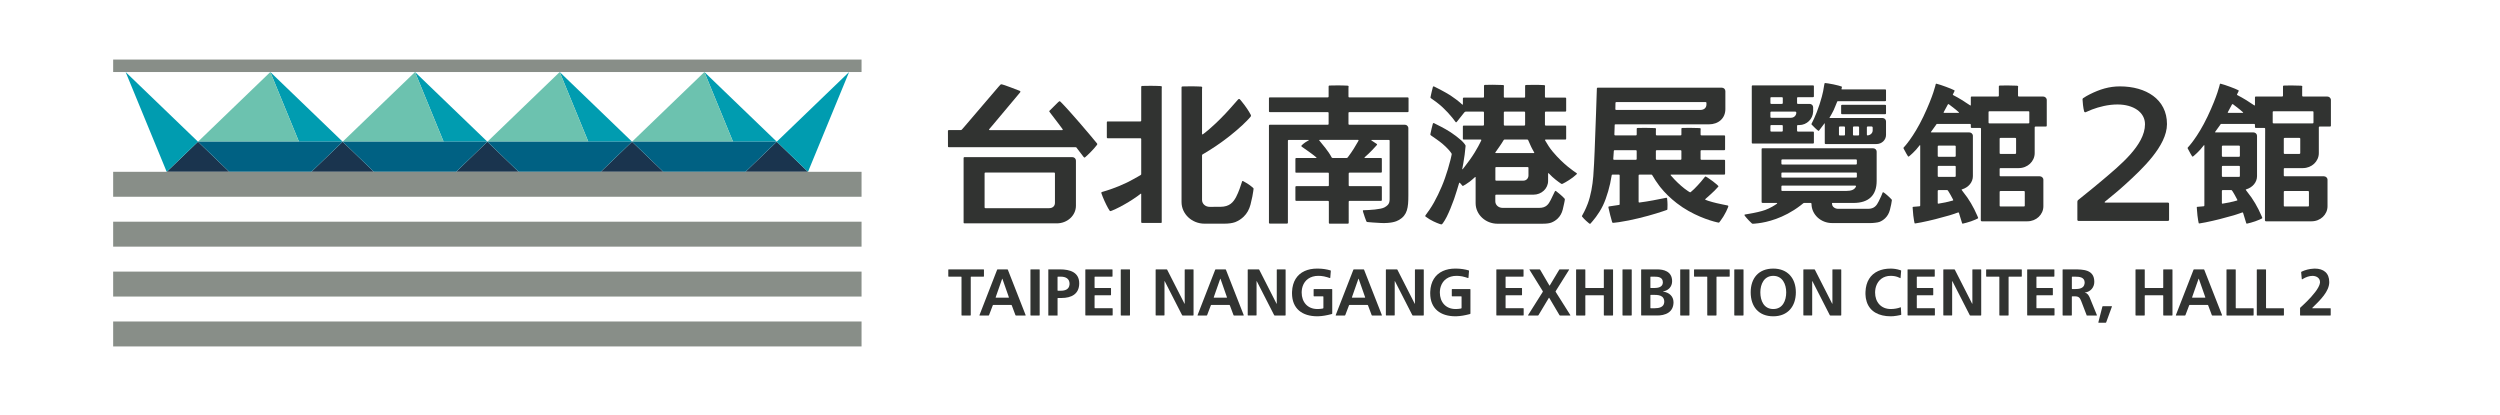 <?xml version="1.0" encoding="utf-8"?>
<!-- Generator: Adobe Illustrator 16.0.3, SVG Export Plug-In . SVG Version: 6.00 Build 0)  -->
<!DOCTYPE svg PUBLIC "-//W3C//DTD SVG 1.1//EN" "http://www.w3.org/Graphics/SVG/1.1/DTD/svg11.dtd">
<svg version="1.1" id="分離模式" xmlns="http://www.w3.org/2000/svg" xmlns:xlink="http://www.w3.org/1999/xlink" x="0px"
	 y="0px" width="250px" height="41.5px" viewBox="0 0 250 41.5" enable-background="new 0 0 250 41.5" xml:space="preserve">
<g>
	<g>
		<g>
			<g>
				<path fill="#313331" d="M134.934,11.211h5.834c0.06,0,0.087-0.024,0.087-0.082V9.822c0-0.058-0.027-0.082-0.087-0.082h-5.834
					c-0.061,0-0.087-0.025-0.087-0.082c0,0,0-0.464,0-0.701c0-0.077,0-0.132,0-0.143c0-0.047,0.006-0.084,0.01-0.118
					c0.009-0.081,0.006-0.124-0.132-0.132c-0.599-0.034-1.451-0.024-1.711-0.012c-0.019,0-0.055,0.002-0.076,0.004
					c-0.003,0-0.007,0-0.009,0c-0.047,0.005-0.067,0.043-0.067,0.082v0.163l0,0v0.857c0,0.057-0.027,0.082-0.087,0.082h-5.793
					c-0.06,0-0.087,0.024-0.087,0.082v1.307c0,0.058,0.027,0.082,0.087,0.082h5.793c0.06,0,0.087,0.025,0.087,0.082v1.101
					c0,0.057-0.027,0.082-0.087,0.082h-5.8c-0.057,0-0.08,0.028-0.08,0.087v1.324c0,0.029,0,0.067,0,0.104s0,0.076,0,0.104v8.182
					c0,0.057,0.027,0.081,0.087,0.081h1.721c0.06,0,0.087-0.024,0.087-0.081v-8.203c0-0.057,0.027-0.082,0.087-0.082l1.964,0
					c0.047,0,0.061,0.015,0.037,0.037c-0.207,0.104-0.446,0.259-0.672,0.467c-0.075,0.069-0.072,0.087-0.073,0.105
					c-0.001,0.017,0.007,0.043,0.071,0.088c0.361,0.254,0.941,0.642,1.415,1.038c0.053,0.043,0.052,0.073-0.008,0.073h-1.984
					c-0.061,0-0.087,0.027-0.087,0.087v1.295c0,0.058,0.004,0.082,0.065,0.082h3.193c0.06,0,0.087,0.024,0.087,0.082v1.188
					c0,0.057-0.027,0.082-0.087,0.082h-3.171c-0.061,0-0.087,0.025-0.087,0.083v1.308c0,0.057,0.026,0.082,0.087,0.082h3.171
					c0.06,0,0.087,0.024,0.087,0.083v2.115c0,0.058,0.027,0.082,0.087,0.082h1.81c0.06,0,0.088-0.024,0.088-0.082V20.17
					c0-0.059,0.026-0.083,0.087-0.083h3.142c0.06,0,0.086-0.024,0.086-0.082v-1.308c0-0.058-0.026-0.083-0.086-0.083h-3.142
					c-0.061,0-0.087-0.024-0.087-0.082v-1.188c0-0.058,0.026-0.082,0.087-0.082h3.142c0.06,0,0.086-0.024,0.086-0.082v-1.295
					c0-0.06-0.026-0.087-0.086-0.087h-1.607c-0.044,0-0.062-0.036-0.036-0.06c0.016-0.015,0.02-0.02,0.035-0.034
					c0.542-0.469,0.99-0.972,1.16-1.162c0,0,0.029-0.034,0.04-0.048c0.033-0.045,0.025-0.074-0.021-0.104
					c-0.02-0.014-0.077-0.049-0.077-0.049l-0.437-0.29c-0.007-0.004-0.012-0.008-0.017-0.014c-0.031-0.026-0.017-0.047,0.035-0.047
					l1.702,0c0.061,0,0.087,0.025,0.087,0.082c0,0,0,4.935,0,5.459c0,0.625,0.058,0.893-0.524,1.211
					c-0.375,0.206-1.509,0.26-1.905,0.273c-0.086,0.003-0.158,0.005-0.191,0.005c-0.04,0-0.066,0.033-0.057,0.073
					c0.007,0.031,0.017,0.07,0.025,0.105c0.012,0.045,0.081,0.266,0.163,0.502c0.067,0.192,0.084,0.24,0.139,0.376
					c0.021,0.053,0.039,0.091,0.058,0.106c0.016,0.013,0.031,0.019,0.1,0.024h0c0,0,0.834,0.079,1.376,0.096
					c0.935,0.028,1.453-0.128,1.762-0.312c0.829-0.491,0.926-1.219,0.926-2.432c0-0.477,0-2.715,0-4.507
					c0-0.615-0.001-2.073-0.001-2.236c0-0.006-0.001-0.012-0.001-0.018c-0.005-0.098-0.053-0.184-0.126-0.244
					c-0.063-0.052-0.13-0.082-0.252-0.082c-0.075,0-2.494,0.003-2.494,0.003c-0.03,0-0.07,0-0.109,0s-0.08,0-0.109,0h-2.808
					c-0.061,0-0.087-0.024-0.087-0.082v-1.101C134.846,11.237,134.873,11.211,134.934,11.211z M135.808,13.991
					c0.049,0,0.062,0.035,0.044,0.071c-0.014,0.033-0.029,0.057-0.033,0.064c-0.246,0.439-0.594,1.02-0.973,1.515
					c-0.007,0.009-0.015,0.019-0.021,0.028c-0.034,0.045-0.057,0.072-0.068,0.085c-0.033,0.041-0.049,0.043-0.098,0.043h-1.38
					c-0.061,0-0.089-0.019-0.104-0.043c0,0-0.001,0.002-0.014-0.022c-0.171-0.322-0.384-0.629-0.619-0.929
					c-0.321-0.411-0.603-0.744-0.603-0.744c-0.009-0.01-0.016-0.018-0.02-0.026c-0.012-0.026,0.008-0.044,0.054-0.044H135.808z"/>
			</g>
			<g>
				<path fill="#313331" d="M157.626,17.29c-0.2-0.134-1.281-0.835-2.366-2.14c-0.297-0.357-0.51-0.7-0.742-1.099
					c-0.009-0.014-0.02-0.041-0.012-0.06c0.011-0.026,0.031-0.036,0.066-0.036h1.958c0.061,0,0.087-0.024,0.087-0.081V12.64
					c0-0.058-0.026-0.082-0.087-0.082h-1.949c-0.06,0-0.087-0.025-0.087-0.082v-1.234c0-0.058,0.027-0.083,0.087-0.083h1.949
					c0.061,0,0.087-0.024,0.087-0.082V9.843c0-0.057-0.026-0.082-0.087-0.082h-1.949c-0.06,0-0.087-0.025-0.087-0.082
					c0,0,0-0.912,0-0.922c0-0.08,0.019-0.14,0.011-0.181c-0.006-0.04-0.038-0.063-0.134-0.068c-0.597-0.034-1.449-0.024-1.708-0.012
					c-0.021,0.001-0.065,0.003-0.083,0.005c0,0-0.002,0-0.002,0c-0.047,0.005-0.066,0.043-0.066,0.082v0.021
					c0,0.001-0.001,0.001-0.001,0.002V9.68c0,0.057-0.026,0.082-0.087,0.082h-1.954c-0.06,0-0.087-0.025-0.087-0.082
					c0,0,0.002-0.922,0.002-0.931c0-0.158,0.072-0.238-0.123-0.249c-0.598-0.034-1.449-0.025-1.708-0.013
					c-0.015,0.001-0.04,0.002-0.061,0.003c-0.01,0.001-0.019,0.001-0.025,0.001c-0.047,0.005-0.067,0.043-0.067,0.082v0.02
					c0,0.004-0.001,0.007-0.001,0.011V9.68c0,0.057-0.027,0.082-0.087,0.082h-1.936c-0.061,0-0.088,0.024-0.088,0.082v0.568
					c0,0.057-0.035,0.071-0.076,0.032c-0.001-0.001-0.002-0.001-0.002-0.001s-0.006-0.006-0.018-0.016
					c-0.015-0.014-0.041-0.038-0.08-0.072c-0.322-0.29-0.679-0.551-1.042-0.794c-0.027-0.018-0.054-0.035-0.082-0.052
					c-0.495-0.316-1.315-0.729-1.52-0.83c-0.031-0.015-0.054-0.023-0.07-0.032c-0.048-0.024-0.087-0.011-0.101,0.027
					c-0.008,0.023-0.013,0.04-0.016,0.05c-0.057,0.192-0.172,0.712-0.21,0.89c-0.009,0.038-0.017,0.071-0.022,0.109
					c-0.007,0.057,0.006,0.071,0.043,0.099c0.023,0.017,0.045,0.035,0.081,0.058c0.158,0.104,0.635,0.433,1.088,0.853
					c0.316,0.292,0.714,0.716,0.98,1.051c0.096,0.122,0.32,0.421,0.32,0.421c0.036,0.045,0.076,0.031,0.107-0.006l0.756-0.948
					c0.006-0.009,0.013-0.017,0.022-0.025c0.035-0.038,0.092-0.066,0.142-0.066h1.722c0.06,0,0.087,0.025,0.087,0.083v1.234
					c0,0.057-0.027,0.082-0.087,0.082h-1.936c-0.061,0-0.088,0.024-0.088,0.082v1.234c0,0.057,0.027,0.081,0.088,0.081h1.69
					c0.06,0,0.086,0.042,0.058,0.093c0,0-0.425,0.944-1.14,1.933c-0.388,0.538-0.707,0.931-0.707,0.931
					c-0.039,0.043-0.061,0.034-0.05-0.023c0,0,0.074-0.373,0.104-0.545c0.1-0.569,0.183-1.148,0.228-1.727
					c0.002-0.034,0.002-0.053-0.003-0.07c-0.005-0.019-0.025-0.046-0.055-0.095c0,0-0.124-0.191-0.389-0.43
					c-0.322-0.289-0.679-0.55-1.042-0.793c-0.027-0.018-0.054-0.035-0.082-0.052c-0.567-0.363-1.184-0.66-1.586-0.863
					c-0.048-0.024-0.075-0.016-0.101,0.028c-0.007,0.02-0.017,0.041-0.02,0.052c-0.062,0.197-0.173,0.703-0.216,0.901
					c-0.011,0.049-0.02,0.097-0.023,0.117c-0.007,0.057-0.008,0.074,0.033,0.107c0.02,0.016,0.048,0.038,0.077,0.058
					c0.172,0.117,0.802,0.549,1.092,0.797c0.468,0.399,0.756,0.738,0.883,0.927c0.052,0.078,0.053,0.086,0.042,0.154
					c-0.008,0.045-0.051,0.234-0.068,0.31c-0.02,0.083-0.041,0.17-0.058,0.244c-0.153,0.612-0.336,1.209-0.542,1.798
					c-0.2,0.575-0.439,1.129-0.699,1.666c-0.251,0.521-0.532,1.035-0.848,1.495c-0.099,0.145-0.287,0.385-0.403,0.563
					c-0.018,0.029-0.027,0.052-0.024,0.072c0.002,0.027,0.022,0.047,0.047,0.066c0.512,0.386,1.078,0.616,1.38,0.721
					c0.017,0.005,0.087,0.028,0.147,0.044c0.068,0.018,0.091,0.003,0.131-0.045c0.025-0.028,0.041-0.048,0.091-0.119
					c0.081-0.114,0.214-0.317,0.35-0.589c0.266-0.536,0.496-1.109,0.704-1.687c0.022-0.06,0.045-0.124,0.068-0.193
					c0.186-0.549,0.338-1.055,0.445-1.42c0.005-0.02,0.014-0.045,0.027-0.078c0.02-0.049,0.051-0.05,0.084-0.011
					c0.052,0.063,0.178,0.206,0.229,0.266c0.047,0.054,0.071,0.035,0.129,0.005c0.089-0.046,0.45-0.272,0.62-0.404
					c0.203-0.158,0.436-0.367,0.51-0.438c0.042-0.041,0.076-0.028,0.076,0.03v2.462v0.104c0,1.133,0.983,2.055,2.193,2.055h0.108
					h4.339c0.496,0,0.753-0.044,0.954-0.124c0.227-0.09,0.436-0.225,0.612-0.394c0.25-0.241,0.413-0.54,0.503-0.887
					c0.047-0.183,0.092-0.385,0.137-0.6c0.048-0.228,0.068-0.318,0.075-0.413c0.003-0.047,0.002-0.061-0.035-0.104
					c-0.201-0.237-0.757-0.683-0.851-0.749c-0.039-0.027-0.07-0.027-0.102,0.026c-0.005,0.009-0.024,0.042-0.028,0.051
					c-0.106,0.201-0.162,0.353-0.399,0.822c-0.211,0.419-0.455,0.785-1.137,0.785h-0.461h-3.105h-0.109
					c-0.407,0-0.725-0.289-0.725-0.656v-0.104v-0.478c0-0.057,0.026-0.082,0.086-0.082h3.625h0.109c0.805,0,1.459-0.617,1.459-1.374
					v-0.104v-0.639c0-0.03,0.034-0.049,0.053-0.032c0.011,0.01,0.015,0.015,0.027,0.028c0.437,0.478,0.965,0.849,1.184,0.998
					c0.006,0.004,0.028,0.02,0.056,0.036c0.045,0.027,0.074,0.019,0.118,0c0.02-0.008,0.038-0.015,0.044-0.019
					c0.261-0.125,0.938-0.521,1.346-0.914c0.043-0.041,0.055-0.061,0.052-0.087C157.696,17.329,157.668,17.318,157.626,17.29z
					 M150.47,11.159h1.954c0.061,0,0.087,0.025,0.087,0.083v1.234c0,0.057-0.026,0.082-0.087,0.082h-1.954
					c-0.06,0-0.087-0.025-0.087-0.082v-1.234C150.383,11.184,150.41,11.159,150.47,11.159z M152.847,17.544
					c0,0.278-0.2,0.523-0.533,0.523h-2.691c-0.06,0-0.086-0.024-0.086-0.082v-1.198c0-0.058,0.026-0.082,0.086-0.082h3.138
					c0.06,0,0.086,0.024,0.086,0.082V17.544z M153.395,15.306h-3.813c-0.048,0-0.071-0.028-0.039-0.076
					c0.096-0.144,0.319-0.452,0.406-0.576c0.147-0.21,0.327-0.485,0.413-0.639c0.028-0.05,0.061-0.06,0.105-0.06h2.243
					c0.057,0,0.09,0.016,0.113,0.068c0.078,0.172,0.16,0.372,0.241,0.543c0.017,0.036,0.034,0.073,0.05,0.106
					c0.013,0.027,0.025,0.053,0.037,0.078c0.031,0.062,0.069,0.134,0.107,0.203c0.045,0.085,0.09,0.163,0.117,0.212
					c0.017,0.031,0.043,0.08,0.043,0.08C153.441,15.282,153.434,15.306,153.395,15.306z"/>
			</g>
			<g>
				<path fill="#313331" d="M116.046,8.605c-0.618-0.035-1.499-0.025-1.767-0.013c-0.022,0.002-0.072,0.003-0.088,0.004
					c-0.048,0.006-0.069,0.046-0.069,0.085v0.167v3.213c0,0.057-0.027,0.082-0.087,0.082h-3.265c-0.06,0-0.087,0.024-0.087,0.082
					v1.517c0,0.058,0.027,0.082,0.087,0.082h3.265c0.061,0,0.087,0.025,0.087,0.082v3.478c0,0.058,0.002,0.085-0.056,0.119
					c-0.071,0.043-0.147,0.087-0.32,0.186c-0.244,0.138-0.607,0.341-0.945,0.511c-0.039,0.02-0.08,0.04-0.118,0.059
					c-0.265,0.129-0.533,0.247-0.789,0.352c-0.915,0.375-1.682,0.583-1.682,0.583c-0.007,0.003-0.03,0.013-0.037,0.016
					c-0.03,0.015-0.058,0.049-0.042,0.095c0.02,0.059,0.097,0.271,0.144,0.389c0.218,0.544,0.527,1.144,0.658,1.327
					c0.012,0.017,0.023,0.036,0.044,0.061c0.026,0.03,0.057,0.038,0.111,0.019c0.04-0.014,0.118-0.046,0.173-0.068
					c0.169-0.068,0.412-0.181,0.667-0.313c0.666-0.346,1.236-0.693,1.78-1.079c0.055-0.04,0.116-0.084,0.169-0.125
					c0.041-0.031,0.077-0.058,0.104-0.078c0.03-0.023,0.077-0.059,0.077-0.059c0.049-0.038,0.061-0.025,0.061,0.028v2.804
					c0,0.057,0.027,0.082,0.087,0.082h1.902c0.034,0,0.062-0.027,0.062-0.059c0,0,0-11.754,0-13.223c0-0.088,0-0.139,0-0.148
					C116.173,8.699,116.247,8.616,116.046,8.605z"/>
				<path fill="#313331" d="M125.311,18.789c-0.031-0.027-0.078-0.07-0.107-0.094c-0.388-0.313-0.643-0.452-0.866-0.57
					c0,0-0.019-0.01-0.04-0.02c-0.048-0.022-0.076-0.004-0.09,0.04c-0.009,0.031-0.018,0.059-0.039,0.125
					c-0.08,0.259-0.302,0.943-0.56,1.429c-0.278,0.522-0.65,0.982-1.575,0.982l-1.067,0.004c-0.428,0-0.763-0.303-0.763-0.689
					v-0.104v-4.341c0-0.053,0.004-0.079,0.051-0.109c0.055-0.036,0.146-0.086,0.206-0.122c0.689-0.408,1.55-0.967,2.464-1.687
					c0.035-0.027,0.07-0.055,0.106-0.083c1.018-0.81,1.618-1.423,1.879-1.709c0.107-0.116,0.138-0.158,0.163-0.19
					c0.033-0.041,0.034-0.105,0.014-0.151c-0.005-0.009-0.227-0.448-0.628-0.983c-0.213-0.286-0.441-0.554-0.461-0.575
					c-0.026-0.026-0.041-0.037-0.071-0.041c-0.029-0.004-0.074-0.003-0.111,0.039c-0.092,0.101-0.126,0.138-0.332,0.375
					c-0.274,0.314-0.657,0.748-0.95,1.058c-1.419,1.494-2.244,2.053-2.244,2.053c-0.047,0.035-0.086,0.017-0.086-0.041
					c0,0,0-3.548,0-4.324c0-0.094,0-0.148,0-0.148c0-0.01,0-0.02,0.001-0.029c0.002-0.048,0.01-0.088,0.012-0.12
					c0.005-0.065-0.013-0.101-0.139-0.108l0,0h0c-0.619-0.035-1.499-0.025-1.767-0.013c-0.012,0-0.031,0-0.05,0.002
					c-0.014,0.001-0.028,0.002-0.036,0.002c-0.001,0-0.002,0-0.002,0c-0.049,0.005-0.069,0.045-0.069,0.084v0.335l0,0v4.365
					c0,0.029,0,0.067,0,0.104c0,0.038,0,0.076,0,0.104v6.462v0.104c0,1.189,1.033,2.162,2.302,2.162h0.963h0.973
					c0.466,0,0.836-0.05,1.106-0.148c0.014-0.005,0.027-0.009,0.039-0.014c0.308-0.123,0.592-0.307,0.83-0.537
					c0.338-0.325,0.558-0.731,0.682-1.202c0.065-0.248,0.126-0.522,0.187-0.813c0.033-0.156,0.065-0.365,0.09-0.534
					c0.01-0.072,0.024-0.163,0.029-0.216C125.36,18.846,125.36,18.832,125.311,18.789z"/>
			</g>
			<g>
				<path fill="#313331" d="M172.778,20.552c-0.033-0.007-0.078-0.018-0.103-0.023c-0.206-0.044-0.574-0.11-1.019-0.216
					c-0.231-0.056-0.572-0.142-0.829-0.229c-0.114-0.038-0.202-0.069-0.271-0.1c-0.042-0.019-0.053-0.037-0.03-0.066
					c0.016-0.021,0.035-0.038,0.056-0.055c0.301-0.261,0.634-0.564,0.879-0.803c0.146-0.143,0.35-0.368,0.363-0.387
					c0.027-0.038,0.037-0.049-0.01-0.096c-0.053-0.053-0.275-0.261-0.524-0.443c-0.242-0.177-0.579-0.416-0.69-0.468
					c-0.051-0.024-0.069-0.026-0.104,0.015c-0.143,0.193-0.58,0.727-1.085,1.226c-0.139,0.137-0.257,0.235-0.334,0.298
					c-0.044,0.039-0.077,0.034-0.126,0c-0.033-0.022-0.089-0.055-0.146-0.091c-0.48-0.316-0.938-0.733-1.349-1.159
					c-0.021-0.021-0.281-0.31-0.375-0.413c-0.046-0.052-0.02-0.081,0.04-0.081h4.149h1.153c0.06,0,0.086-0.025,0.086-0.082v-1.318
					c0-0.057-0.026-0.082-0.086-0.082h-1.153h-1.126c-0.06,0-0.086-0.025-0.086-0.082v-0.795c0-0.057,0.027-0.082,0.086-0.082h1.126
					h1.153c0.06,0,0.086-0.025,0.086-0.083V13.62c0-0.057-0.026-0.082-0.086-0.082h-1.153h-1.126c-0.06,0-0.086-0.025-0.086-0.081
					c0,0,0-0.396,0-0.409c0-0.068,0.013-0.122,0.012-0.16c-0.001-0.048-0.026-0.075-0.13-0.081
					c-0.579-0.032-1.401-0.023-1.651-0.012c-0.021,0.001-0.067,0.003-0.083,0.003c-0.012,0.002-0.021,0.006-0.029,0.01
					c-0.024,0.014-0.036,0.042-0.036,0.069v0.015c0,0,0,0.002,0,0.003c0,0.079,0,0.562,0,0.562c0,0.056-0.026,0.081-0.087,0.081
					h-2.379c-0.061,0-0.087-0.025-0.087-0.081c0,0,0-0.396,0-0.409c0-0.068,0.014-0.122,0.013-0.16
					c-0.001-0.049-0.026-0.075-0.131-0.081c-0.578-0.032-1.401-0.023-1.651-0.012c-0.021,0.001-0.068,0.003-0.082,0.003
					c-0.016,0.002-0.028,0.009-0.038,0.017c-0.018,0.015-0.027,0.039-0.027,0.062v0.157l0,0c0,0.167,0,0.423,0,0.423
					c0,0.056-0.027,0.081-0.087,0.081h-2.062c-0.061,0-0.086-0.024-0.084-0.081l0,0c0,0,0-0.032,0-0.05
					c0.002-0.086,0.024-0.698,0.027-0.809c0.001-0.028,0.001-0.046,0.002-0.087c0.004-0.077,0.035-0.077,0.096-0.077h9.209h0.109
					c0.971,0,1.655-0.613,1.655-1.522v-0.104V9.215V9.111c0-0.189-0.161-0.344-0.359-0.344h-0.109c0,0-11.993,0-12.023,0h-0.27
					c-0.06,0-0.088,0.025-0.09,0.083c0,0-0.145,4.493-0.223,6.27c-0.037,0.843-0.068,1.653-0.136,2.512
					c-0.074,0.924-0.25,1.93-0.554,2.739c-0.225,0.6-0.472,1.032-0.565,1.199c-0.027,0.047-0.018,0.069,0.01,0.102
					c0.027,0.032,0.238,0.301,0.655,0.638c0.056,0.045,0.067,0.051,0.079,0.057c0.028,0.016,0.062,0.031,0.104-0.017
					c0.233-0.268,0.792-0.882,1.238-1.801c0.383-0.792,0.723-2.01,0.857-2.925c0.009-0.055,0.011-0.073,0.016-0.093
					c0.013-0.052,0.034-0.071,0.094-0.071h0.618c0.061,0,0.087,0.024,0.087,0.082v2.871c0,0.058-0.011,0.073-0.071,0.082
					c-0.226,0.034-0.899,0.135-0.987,0.148c-0.077,0.012-0.073,0.063-0.066,0.11c0.044,0.271,0.325,1.326,0.369,1.454
					c0.025,0.071,0.047,0.085,0.129,0.077c0.179-0.017,0.4-0.045,0.558-0.068c0.665-0.098,1.268-0.227,1.928-0.384
					c1.376-0.325,2.541-0.723,2.827-0.827c0.012-0.005,0.046-0.018,0.055-0.023c0.027-0.016,0.03-0.036,0.033-0.075
					c0.014-0.167,0.026-0.591-0.031-1.073c-0.005-0.04-0.034-0.068-0.097-0.055c-0.063,0.013-0.119,0.024-0.189,0.039
					c-0.52,0.107-1.644,0.332-2.42,0.426c-0.013,0.002-0.037,0.005-0.071,0.009c-0.041,0.003-0.073-0.018-0.073-0.07
					c0-0.055,0-0.204,0-0.21c0.003-0.666,0-2.43,0-2.43c0-0.058,0.027-0.082,0.088-0.082h1.18c0.057,0,0.066,0.013,0.098,0.059
					c0.203,0.351,0.439,0.712,0.682,1.032c0.04,0.056,0.08,0.107,0.116,0.154c0.482,0.605,1.026,1.123,1.651,1.61
					c1.543,1.2,3.33,1.755,3.998,1.908c0.055,0.013,0.144,0.031,0.17,0.035c0.038,0.006,0.063,0.002,0.08-0.017
					c0.034-0.04,0.269-0.35,0.424-0.603c0.186-0.303,0.361-0.654,0.445-0.884c0.008-0.023,0.027-0.074,0.038-0.108
					C172.844,20.6,172.824,20.563,172.778,20.552z M161.541,10.642l0.006-0.353c0.002-0.057,0.029-0.082,0.089-0.082h8.921
					c0.061,0,0.088,0.025,0.088,0.082c0,0,0,0.1,0,0.155c0,0.361-0.266,0.549-0.604,0.549c-0.096,0-8.422,0-8.422,0
					c-0.061,0-0.084-0.024-0.084-0.081C161.538,10.816,161.538,10.739,161.541,10.642z M163.67,15.896
					c0,0.057-0.027,0.082-0.087,0.082h-2.177c-0.06,0-0.083-0.024-0.08-0.08c0.017-0.225,0.029-0.389,0.043-0.614
					c0.003-0.05,0.006-0.097,0.009-0.14c0.002-0.042,0.002-0.042,0.002-0.042c0.002-0.046,0.031-0.083,0.091-0.083h2.111
					c0.06,0,0.087,0.025,0.087,0.082V15.896z M165.674,15.979c-0.061,0-0.087-0.025-0.087-0.082v-0.795
					c0-0.057,0.026-0.082,0.087-0.082h2.379c0.061,0,0.087,0.025,0.087,0.082v0.795c0,0.057-0.026,0.082-0.087,0.082H165.674z"/>
			</g>
			<g>
				<g>
					<path fill="#313331" d="M188.515,10.483h-4.314c-0.06,0-0.087,0.024-0.087,0.082v0.773c0,0.057,0.028,0.082,0.087,0.082h4.314
						c0.061,0,0.087-0.025,0.087-0.082v-0.773C188.602,10.507,188.576,10.483,188.515,10.483z"/>
					<path fill="#313331" d="M183.713,10.176c0.026-0.055,0.043-0.059,0.102-0.059h4.7c0.061,0,0.087-0.025,0.087-0.082V9.021
						c0-0.058-0.026-0.082-0.087-0.082h-4.326c-0.035,0-0.05-0.009-0.037-0.062c0.013-0.053,0.038-0.148,0.038-0.148
						c0.008-0.044,0.007-0.064-0.047-0.083c-0.184-0.06-0.385-0.122-0.803-0.209s-0.711-0.122-0.818-0.133
						c-0.036-0.003-0.064,0.008-0.072,0.055c-0.009,0.046-0.017,0.084-0.037,0.186c-0.044,0.232-0.069,0.692-0.456,1.889
						c-0.387,1.197-0.789,1.906-0.802,1.938c-0.013,0.031-0.021,0.052,0.01,0.085c0.085,0.093,0.195,0.21,0.342,0.345
						c0.097,0.088,0.189,0.178,0.295,0.256c0.023,0.017,0.042,0.027,0.065,0.023c0.017-0.002,0.025-0.008,0.063-0.057
						c0.032-0.039,0.32-0.419,0.521-0.692c0.009-0.012,0.026-0.004,0.026,0.019c0,0.023,0,1.971,0,1.971
						c0,0.057,0.026,0.082,0.086,0.082h2.498l2.585,0c0.527,0,0.956-0.406,0.956-0.905v-0.104v-1.156v-0.104
						c0-0.185-0.158-0.335-0.352-0.335h-0.11c0,0-5.147,0-5.164,0c-0.015,0-0.042-0.007-0.018-0.046
						c0.141-0.234,0.296-0.492,0.412-0.749C183.59,10.517,183.636,10.344,183.713,10.176z M186.687,12.732
						c0-0.058,0.027-0.083,0.087-0.083h0.385c0.061,0,0.109,0.047,0.109,0.104v0.293c0,0.27-0.251,0.491-0.533,0.494
						c0.01,0.004,0.023,0.005,0.039,0.005l-0.046-0.004c0.002,0,0.004-0.001,0.007-0.001c-0.033-0.009-0.048-0.034-0.048-0.077
						V12.732z M185.297,12.732c0-0.058,0.027-0.083,0.088-0.083h0.438c0.06,0,0.087,0.024,0.087,0.083v0.733
						c0,0.058-0.027,0.082-0.087,0.082h-0.438c-0.061,0-0.088-0.024-0.088-0.082V12.732z M183.896,12.732
						c0-0.058,0.026-0.083,0.086-0.083h0.43c0.061,0,0.087,0.024,0.087,0.083v0.733c0,0.058-0.026,0.082-0.087,0.082h-0.43
						c-0.06,0-0.086-0.024-0.086-0.082V12.732z"/>
					<path fill="#313331" d="M181.302,13.157h-1.508c-0.061,0-0.088-0.024-0.088-0.082v-0.487c0-0.057,0.027-0.082,0.088-0.082
						c0,0,0.141,0,0.146,0c0.743-0.01,1.343-0.601,1.374-1.339c0.001-0.021,0.004-0.041,0.004-0.061c0-0.03-0.001-0.058-0.004-0.085
						c0-0.13,0-0.296,0-0.296c0-0.185-0.157-0.334-0.35-0.334h-0.109h-1.061c-0.061,0-0.088-0.024-0.088-0.082v-0.51
						c0-0.057,0.027-0.081,0.088-0.081h1.508c0.061,0,0.088-0.024,0.088-0.083V8.62c0-0.057-0.027-0.082-0.088-0.082h-4.217
						c-0.03,0-0.07,0-0.11,0c-0.039,0-0.079,0-0.109,0h-1.601c-0.061,0-0.087,0.025-0.087,0.082v0.992c0,0.029,0,0.066,0,0.104
						c0,0.038,0,0.076,0,0.104v3.252c0,0.029,0,0.067,0,0.104c0,0.038,0,0.076,0,0.104v0.992c0,0.057,0.026,0.082,0.087,0.082h1.601
						c0.03,0,0.071,0,0.109,0c0.04,0,0.08,0,0.11,0h4.217c0.061,0,0.088-0.025,0.088-0.082v-1.035
						C181.39,13.182,181.363,13.157,181.302,13.157z M177.041,9.798c0-0.057,0.028-0.081,0.087-0.081h1.041
						c0.061,0,0.11,0.024,0.11,0.081v0.51c0,0.058-0.049,0.082-0.11,0.082h-1.041c-0.06,0-0.087-0.024-0.087-0.082V9.798z
						 M178.279,13.075c0,0.058-0.027,0.082-0.087,0.082h-1.064c-0.06,0-0.087-0.024-0.087-0.082v-0.487
						c0-0.057,0.028-0.082,0.087-0.082h1.064c0.06,0,0.087,0.024,0.087,0.082V13.075z M179.104,11.777h-1.976
						c-0.06,0-0.087-0.025-0.087-0.083v-0.451c0-0.057,0.028-0.082,0.087-0.082h2.394c0.061,0,0.109,0.046,0.109,0.104v0.006
						C179.631,11.55,179.395,11.777,179.104,11.777z"/>
				</g>
				<path fill="#313331" d="M189.185,20.037c0.003-0.045,0.001-0.06-0.034-0.101c-0.2-0.226-0.69-0.648-0.794-0.699
					c-0.042-0.021-0.076-0.022-0.096,0.028c-0.088,0.226-0.164,0.422-0.396,0.881c-0.198,0.394-0.427,0.737-1.066,0.737h-0.103
					h-2.647h-0.23c-0.208,0-0.386-0.082-0.503-0.211c-0.084-0.093-0.111-0.212-0.116-0.303c-0.003-0.042-0.007-0.075,0.052-0.075
					c0.048,0,0.228,0,0.252,0c0.005,0,0.006,0,0.005,0c0.091,0,1.732,0,1.732,0h0.11c1.537,0,2.315-0.781,2.315-2.2v-0.104v-2.732
					v-0.105c0-0.179-0.161-0.326-0.358-0.326H187.2h-10.952c-0.061,0-0.087,0.025-0.087,0.082v5.298
					c0,0.057,0.026,0.082,0.087,0.083l0.007,0l0.008,0.002c0.029,0,0.065,0,0.103,0c0.003,0.001,0.006,0.001,0.006,0.001h0.132
					h1.099c0,0,0.063,0,0.073,0c0.026,0,0.044,0.013,0.042,0.037c-0.004,0.031-0.049,0.06-0.059,0.066
					c-0.164,0.116-0.626,0.414-1.133,0.599c-0.402,0.147-1.023,0.286-1.686,0.397c-0.088,0.016-0.22,0.037-0.315,0.053
					c-0.047,0.008-0.084,0.02-0.078,0.065c0.004,0.03,0.039,0.076,0.054,0.096c0.028,0.039,0.136,0.167,0.158,0.192
					c0.143,0.167,0.343,0.377,0.516,0.532c0.046,0.04,0.07,0.045,0.102,0.045c0.055,0,0.225-0.008,0.556-0.05
					c0.824-0.103,2.502-0.468,4.197-1.762c0.095-0.072,0.189-0.147,0.284-0.225c0.019-0.015,0.047-0.032,0.058-0.036
					c0.01-0.005,0.034-0.009,0.055-0.009c0.16,0,0.479,0,0.636,0c0.002,0,0.007,0,0.008,0c0.051,0.001,0.074,0.036,0.08,0.082
					c0,0.009,0,0.024,0,0.034c0.017,1.048,0.932,1.897,2.055,1.897h0.102h3.744c0.057,0,0.149-0.002,0.205-0.006
					c0,0,0.502-0.035,0.69-0.109c0.212-0.083,0.409-0.211,0.573-0.37c0.233-0.225,0.386-0.505,0.471-0.831
					c0.045-0.171,0.088-0.36,0.13-0.562C189.165,20.215,189.18,20.097,189.185,20.037z M178.14,16.024
					c0-0.057,0.027-0.082,0.087-0.082h7.372c0.06,0,0.087,0.024,0.087,0.082v0.345c0,0.057-0.027,0.082-0.087,0.082h-7.372
					c-0.06,0-0.087-0.025-0.087-0.082V16.024z M178.14,17.332c0-0.057,0.027-0.082,0.087-0.082h7.372
					c0.06,0,0.087,0.024,0.087,0.082v0.346c0,0.058-0.027,0.082-0.087,0.082h-7.372c-0.06,0-0.087-0.024-0.087-0.082V17.332z
					 M178.227,19.096c-0.06,0-0.087-0.025-0.087-0.082v-0.373c0-0.057,0.027-0.082,0.087-0.082h7.294c0.051,0,0.083,0.03,0.08,0.066
					c-0.001,0.017-0.005,0.03-0.013,0.048c-0.137,0.286-0.437,0.423-1.001,0.423h-0.109H178.227z"/>
			</g>
			<g>
				<path fill="#313331" d="M204.308,9.652h-0.109h-2.31c-0.061,0-0.087-0.025-0.087-0.082c0,0,0-0.402,0-0.623
					c0-0.082,0-0.13,0-0.138c0-0.068,0.013-0.121,0.012-0.16c-0.002-0.048-0.027-0.075-0.131-0.081
					c-0.578-0.033-1.4-0.024-1.651-0.013c-0.02,0.001-0.067,0.003-0.082,0.005c-0.012,0.001-0.021,0.004-0.029,0.009
					c-0.026,0.014-0.036,0.042-0.036,0.07v0.017v0.139c0,0.258,0,0.774,0,0.774c0,0.058-0.027,0.082-0.088,0.082h-2.628
					c-0.061,0-0.087,0.025-0.087,0.082v0.231c0,0.029,0,0.353,0,0.391s0,0.076,0,0.104v0.019c0,0.05-0.01,0.104-0.074,0.055
					c-0.542-0.368-1.093-0.719-1.686-1.021c-0.042-0.03-0.049-0.035-0.029-0.082c0.067-0.143,0.109-0.212,0.144-0.288
					c0.034-0.075,0.038-0.089-0.025-0.123c-0.271-0.149-1.318-0.539-1.749-0.644c-0.059-0.014-0.08-0.01-0.092,0.046
					c0,0-0.221,1.108-1.228,3.226c-1,2.102-1.97,3.097-1.97,3.097c-0.036,0.042-0.04,0.06-0.012,0.111c0,0,0.189,0.369,0.277,0.51
					c0.028,0.046,0.104,0.173,0.15,0.249c0.038,0.064,0.081,0.055,0.129,0.012c0.05-0.042,0.598-0.482,1.044-1.089
					c0.027-0.038,0.061-0.029,0.061,0.023v5.982c0,0.058-0.017,0.081-0.077,0.087c-0.001,0-0.002,0-0.002,0l-0.623,0.054l0,0
					c-0.06,0.005-0.058,0.026-0.056,0.089c0.002,0.07,0.023,0.387,0.065,0.776c0.042,0.375,0.107,0.682,0.12,0.737
					c0.012,0.056,0.025,0.067,0.085,0.057c0,0,0.369-0.06,0.594-0.105c0.944-0.189,1.872-0.428,2.795-0.696
					c0.046-0.014,0.095-0.028,0.146-0.045c0.064-0.02,0.134-0.042,0.203-0.065c0.189-0.062,0.35-0.116,0.537-0.186
					c0.055-0.017,0.069-0.003,0.086,0.049l0.312,1.021c0,0.002,0.002,0.005,0.003,0.008c0.02,0.049,0.031,0.043,0.091,0.036
					c0.094-0.012,0.613-0.159,0.803-0.228c0.399-0.143,0.522-0.21,0.669-0.283c0.053-0.026,0.046-0.063,0.03-0.099
					c-0.017-0.037-0.039-0.092-0.076-0.178c-0.363-0.849-0.84-1.676-1.41-2.373c-0.045-0.055-0.099-0.134-0.141-0.191
					c-0.028-0.039-0.023-0.052,0.011-0.067c0.012-0.005,0.034-0.01,0.055-0.018c0.608-0.19,1.046-0.704,1.046-1.307v-0.104v-3.822
					v-0.104c0-0.191-0.164-0.346-0.364-0.346h-0.109h-3.682c-0.037,0-0.062-0.009-0.034-0.053c0.127-0.174,0.325-0.435,0.467-0.646
					c0.026-0.039,0.049-0.076,0.077-0.114c0.029-0.043,0.072-0.035,0.132-0.035h3.219c0.06,0,0.087,0.025,0.087,0.082v0.237
					c0,0.057,0.026,0.082,0.087,0.082h0.845c0.06,0,0.087,0.024,0.087,0.082l-0.022,9.153c0,0.057,0.05,0.104,0.109,0.104h1.657
					h0.109l0,0c0-0.001,0.049-0.001,0.109-0.001h2.574h0.109c0.877,0,1.591-0.673,1.591-1.5v-0.104v-2.445v-0.104
					c0-0.193-0.165-0.35-0.368-0.35h-0.109h-3.809c-0.06,0-0.087-0.024-0.087-0.082v-0.653c0-0.057,0.027-0.082,0.087-0.082h1.717
					h0.11c0.876,0,1.59-0.672,1.59-1.499v-0.104v-2.471c0-0.057,0.027-0.082,0.087-0.082h1.033c0.061,0,0.088-0.025,0.088-0.082
					v-1.004v-1.464l0,0v-0.104C204.676,9.809,204.511,9.652,204.308,9.652z M193.773,14.645c0-0.058,0.027-0.082,0.087-0.082h1.627
					c0.059,0,0.086,0.024,0.086,0.082v0.95c0,0.058-0.027,0.082-0.086,0.082h-1.627c-0.06,0-0.087-0.024-0.087-0.082V14.645z
					 M193.773,16.668c0-0.057,0.027-0.082,0.087-0.082h1.627c0.059,0,0.086,0.025,0.086,0.082v0.937
					c0,0.058-0.027,0.082-0.086,0.082h-1.627c-0.06,0-0.087-0.024-0.087-0.082V16.668z M193.773,19.09
					c0-0.058,0.027-0.082,0.087-0.082h0.842c0.059,0,0.062,0.015,0.095,0.063c0.014,0.022,0.048,0.067,0.062,0.089
					c0.129,0.201,0.239,0.41,0.353,0.62c0.03,0.058,0.065,0.124,0.096,0.182c0.022,0.046,0.033,0.075-0.04,0.096
					c-0.44,0.13-0.995,0.245-1.43,0.308c-0.057,0.008-0.066-0.015-0.066-0.07V19.09z M195.85,11.286h-1.429
					c-0.073,0-0.079-0.015-0.049-0.075c0.13-0.236,0.287-0.529,0.403-0.749c0.035-0.061,0.062-0.07,0.121-0.029
					c0,0,0.274,0.204,0.505,0.389c0.08,0.063,0.161,0.126,0.239,0.192c0.079,0.065,0.155,0.133,0.231,0.2
					C195.922,11.257,195.919,11.286,195.85,11.286z M200.051,19.101h2.34c0.06,0,0.087,0.025,0.087,0.083v1.382
					c0,0.058-0.027,0.082-0.087,0.082h-2.34c-0.06,0-0.087-0.024-0.087-0.082v-1.382C199.964,19.125,199.991,19.101,200.051,19.101z
					 M201.609,15.308c0,0.057-0.026,0.082-0.087,0.083l-1.471,0.002c-0.06,0-0.087-0.025-0.087-0.082v-1.44
					c0-0.057,0.027-0.082,0.087-0.082h1.471c0.061,0,0.087,0.024,0.087,0.082V15.308z M202.932,12.257
					c0,0.053-0.019,0.08-0.085,0.08c-0.097,0-3.658,0-3.658,0s-0.179,0-0.249,0c-0.063,0-0.086-0.024-0.086-0.079
					c0-0.06,0-1.052,0-1.052c0-0.058,0.026-0.082,0.087-0.082h3.903c0.06,0,0.087,0.024,0.087,0.082
					C202.932,11.206,202.932,12.212,202.932,12.257z"/>
			</g>
			<g>
				<path fill="#313331" d="M232.724,9.652h-0.109h-2.311c-0.061,0-0.087-0.025-0.087-0.082c0,0,0-0.402,0-0.623
					c0-0.082,0-0.13,0-0.138c0-0.068,0.014-0.121,0.012-0.16c-0.001-0.048-0.026-0.075-0.13-0.081
					c-0.578-0.033-1.401-0.024-1.651-0.013c-0.021,0.001-0.067,0.003-0.082,0.005c-0.012,0.001-0.021,0.004-0.029,0.009
					c-0.025,0.014-0.037,0.042-0.037,0.07v0.017v0.139c0,0.258,0,0.774,0,0.774c0,0.058-0.026,0.082-0.087,0.082h-2.629
					c-0.06,0-0.087,0.025-0.087,0.082v0.231c0,0.029,0,0.353,0,0.391s0,0.076,0,0.104v0.019c0,0.05-0.01,0.104-0.074,0.055
					c-0.542-0.368-1.094-0.719-1.686-1.021c-0.043-0.03-0.05-0.035-0.03-0.082c0.068-0.143,0.109-0.212,0.144-0.288
					c0.034-0.075,0.038-0.089-0.025-0.123c-0.271-0.149-1.317-0.539-1.748-0.644c-0.059-0.014-0.081-0.01-0.093,0.046
					c0,0-0.221,1.108-1.227,3.226c-1,2.102-1.97,3.097-1.97,3.097c-0.037,0.042-0.04,0.06-0.012,0.111c0,0,0.189,0.369,0.276,0.51
					c0.029,0.046,0.105,0.173,0.15,0.249c0.039,0.064,0.081,0.055,0.13,0.012c0.05-0.042,0.598-0.482,1.044-1.089
					c0.027-0.038,0.061-0.029,0.061,0.023v5.982c0,0.058-0.017,0.081-0.077,0.087c0,0-0.002,0-0.002,0l-0.622,0.054h-0.001
					c-0.06,0.005-0.058,0.026-0.055,0.089c0.001,0.07,0.023,0.387,0.065,0.776c0.042,0.375,0.106,0.682,0.119,0.737
					c0.012,0.056,0.025,0.067,0.085,0.057c0,0,0.369-0.06,0.594-0.105c0.944-0.189,1.872-0.428,2.795-0.696
					c0.047-0.014,0.095-0.028,0.146-0.045c0.066-0.02,0.135-0.042,0.204-0.065c0.189-0.062,0.351-0.116,0.537-0.186
					c0.055-0.017,0.07-0.003,0.086,0.049l0.312,1.021c0.001,0.002,0.003,0.005,0.004,0.008c0.019,0.049,0.03,0.043,0.09,0.036
					c0.095-0.012,0.614-0.159,0.803-0.228c0.399-0.143,0.521-0.21,0.668-0.283c0.053-0.026,0.046-0.063,0.03-0.099
					c-0.016-0.037-0.038-0.092-0.075-0.178c-0.364-0.849-0.84-1.676-1.41-2.373c-0.045-0.055-0.1-0.134-0.142-0.191
					c-0.028-0.039-0.022-0.052,0.011-0.067c0.013-0.005,0.034-0.01,0.055-0.018c0.609-0.19,1.046-0.704,1.046-1.307v-0.104v-3.822
					v-0.104c0-0.191-0.162-0.346-0.362-0.346h-0.11h-3.683c-0.037,0-0.061-0.009-0.034-0.053c0.127-0.174,0.326-0.435,0.467-0.646
					c0.026-0.039,0.05-0.076,0.077-0.114c0.03-0.043,0.072-0.035,0.132-0.035h3.219c0.06,0,0.087,0.025,0.087,0.082v0.237
					c0,0.057,0.027,0.082,0.087,0.082h0.845c0.06,0,0.087,0.024,0.087,0.082l-0.022,9.153c0,0.057,0.05,0.104,0.108,0.104h1.657
					h0.11l0,0c0-0.001,0.049-0.001,0.109-0.001h2.574h0.11c0.877,0,1.59-0.673,1.59-1.5v-0.104v-2.445v-0.104
					c0-0.193-0.165-0.35-0.367-0.35h-0.11h-3.809c-0.06,0-0.087-0.024-0.087-0.082v-0.653c0-0.057,0.027-0.082,0.087-0.082h1.717
					h0.109c0.877,0,1.591-0.672,1.591-1.499v-0.104v-2.471c0-0.057,0.027-0.082,0.087-0.082h1.034c0.06,0,0.087-0.025,0.087-0.082
					v-1.004v-1.464l0,0v-0.104C233.091,9.809,232.926,9.652,232.724,9.652z M222.188,14.645c0-0.058,0.027-0.082,0.087-0.082h1.627
					c0.06,0,0.086,0.024,0.086,0.082v0.95c0,0.058-0.026,0.082-0.086,0.082h-1.627c-0.06,0-0.087-0.024-0.087-0.082V14.645z
					 M222.188,16.668c0-0.057,0.027-0.082,0.087-0.082h1.627c0.06,0,0.086,0.025,0.086,0.082v0.937c0,0.058-0.026,0.082-0.086,0.082
					h-1.627c-0.06,0-0.087-0.024-0.087-0.082V16.668z M222.188,19.09c0-0.058,0.027-0.082,0.087-0.082h0.842
					c0.059,0,0.062,0.015,0.095,0.063c0.015,0.022,0.048,0.067,0.063,0.089c0.129,0.201,0.239,0.41,0.352,0.62
					c0.032,0.058,0.067,0.124,0.097,0.182c0.023,0.046,0.033,0.075-0.04,0.096c-0.439,0.13-0.995,0.245-1.43,0.308
					c-0.056,0.008-0.066-0.015-0.066-0.07V19.09z M224.266,11.286h-1.431c-0.072,0-0.079-0.015-0.049-0.075
					c0.131-0.236,0.287-0.529,0.403-0.749c0.035-0.061,0.062-0.07,0.122-0.029c0,0,0.273,0.204,0.505,0.389
					c0.08,0.063,0.16,0.126,0.238,0.192c0.079,0.065,0.155,0.133,0.231,0.2C224.337,11.257,224.334,11.286,224.266,11.286z
					 M228.466,19.101h2.34c0.06,0,0.087,0.025,0.087,0.083v1.382c0,0.058-0.027,0.082-0.087,0.082h-2.34
					c-0.06,0-0.087-0.024-0.087-0.082v-1.382C228.379,19.125,228.407,19.101,228.466,19.101z M230.025,15.308
					c0,0.057-0.027,0.082-0.087,0.083l-1.472,0.002c-0.06,0-0.087-0.025-0.087-0.082v-1.44c0-0.057,0.027-0.082,0.087-0.082h1.472
					c0.06,0,0.087,0.024,0.087,0.082V15.308z M231.348,12.257c0,0.053-0.02,0.08-0.085,0.08c-0.096,0-3.658,0-3.658,0
					s-0.179,0-0.249,0c-0.062,0-0.086-0.024-0.086-0.079c0-0.06,0-1.052,0-1.052c0-0.058,0.027-0.082,0.087-0.082h3.903
					c0.061,0,0.088,0.024,0.088,0.082C231.348,11.206,231.348,12.212,231.348,12.257z"/>
			</g>
			<path fill="#313331" d="M216.796,20.26h-6.01c0,0-0.228,0-0.266,0c-0.064,0-0.068-0.061-0.031-0.092
				c0.024-0.019,0.079-0.064,0.137-0.111c0.687-0.561,1.219-0.989,1.938-1.646c1.597-1.458,4.134-3.804,4.134-6.001
				c0-2.482-2.095-3.771-4.709-3.771c-1.071,0-2,0.285-3.021,0.797c-0.18,0.09-0.463,0.248-0.64,0.369
				c-0.066,0.046-0.076,0.104-0.075,0.144c0.002,0.2,0.07,0.88,0.158,1.183c0.021,0.075,0.091,0.114,0.148,0.091
				c0.195-0.08,0.404-0.182,0.635-0.27c0.727-0.275,1.63-0.506,2.556-0.506c1.577,0,2.75,0.766,2.75,1.978
				c0,2.105-2.572,4.153-4.169,5.517c-0.658,0.56-1.325,1.099-1.926,1.583c-0.205,0.165-0.531,0.428-0.587,0.474
				c-0.057,0.046-0.081,0.093-0.081,0.179c0,0.085,0,1.804,0,1.804c0,0.061,0.05,0.11,0.109,0.11h8.951c0.06,0,0.11-0.05,0.11-0.11
				v-1.611C216.906,20.31,216.856,20.26,216.796,20.26z"/>
			<g>
				<path fill="#313331" d="M107.233,15.713c-0.203,0-10.73,0-10.786,0c-0.056,0-0.087,0.04-0.087,0.082s0,6.403,0,6.459
					c0,0.056,0.037,0.082,0.087,0.082s8.841,0,8.841,0h0.39c1.057,0,1.915-0.79,1.915-1.761v-0.104c0,0,0-4.227,0-4.413
					C107.592,15.869,107.435,15.713,107.233,15.713z M105.495,20.29c0,0.301-0.217,0.527-0.575,0.527h-6.375
					c-0.06,0-0.086-0.025-0.086-0.082v-3.399c0-0.058,0.027-0.082,0.086-0.082h6.863c0.061,0,0.087,0.024,0.087,0.082V20.29z"/>
				<path fill="#313331" d="M109.681,14.318c-0.652-0.802-2.691-3.203-3.558-4.072c-0.021-0.022-0.076-0.073-0.095-0.093
					c-0.041-0.042-0.08-0.041-0.122-0.009c-0.027,0.021-0.064,0.051-0.098,0.082c-0.196,0.189-0.779,0.767-0.847,0.838
					c-0.055,0.057-0.033,0.091-0.007,0.129c0.074,0.112,0.526,0.687,0.895,1.172c0.198,0.26,0.32,0.428,0.346,0.463
					c0.033,0.047,0.063,0.088,0.072,0.102c0.022,0.031,0.01,0.081-0.046,0.081c0,0-7.192,0-7.262,0c-0.037,0-0.08-0.044-0.038-0.093
					c0.034-0.041,0.148-0.17,0.324-0.378c0.662-0.781,2.023-2.405,2.596-3.096c0.074-0.087,0.13-0.157,0.167-0.201
					c0.04-0.048,0.061-0.109-0.033-0.157c-0.055-0.028-0.376-0.141-0.888-0.341c-0.511-0.201-0.794-0.277-0.851-0.294
					c-0.128-0.038-0.155-0.021-0.222,0.05c-0.03,0.032-0.077,0.081-0.164,0.18c-0.624,0.716-2.74,3.213-3.449,4.033
					c-0.123,0.143-0.177,0.203-0.205,0.232c-0.047,0.045-0.057,0.065-0.146,0.065c-0.142,0-1.157,0-1.157,0
					c-0.06,0-0.097,0.011-0.1,0.083c-0.003,0.072,0.004,1.485,0.004,1.541c0,0.056,0.022,0.088,0.104,0.088c1.368,0,1.944,0,12.64,0
					c0.074,0,0.065,0.003,0.101,0.031c0.159,0.188,0.491,0.67,0.716,0.938c0.051,0.061,0.081,0.092,0.151,0.04
					c0.207-0.159,0.902-0.848,1.172-1.221C109.748,14.419,109.741,14.392,109.681,14.318z"/>
			</g>
		</g>
	</g>
	<g>
		<g>
			<g>
				<path fill="#313331" d="M96.15,27.707c0-0.023-0.02-0.042-0.042-0.042h-1.236c-0.023,0-0.043-0.019-0.043-0.042V26.98
					c0-0.023,0.02-0.042,0.043-0.042h3.481c0.024,0,0.043,0.019,0.043,0.042v0.642c0,0.024-0.019,0.042-0.043,0.042h-1.235
					c-0.023,0-0.042,0.02-0.042,0.042v3.801c0,0.023-0.02,0.043-0.043,0.043h-0.84c-0.023,0-0.042-0.02-0.042-0.043V27.707z"/>
			</g>
			<g>
				<path fill="#313331" d="M99.711,26.977c0.009-0.021,0.035-0.039,0.059-0.039h0.958c0.023,0,0.05,0.018,0.059,0.039l1.778,4.535
					c0.009,0.022-0.003,0.04-0.027,0.04h-0.938c-0.023,0-0.049-0.018-0.057-0.04l-0.366-0.978c-0.009-0.022-0.035-0.04-0.058-0.04
					h-1.783c-0.024,0-0.05,0.018-0.059,0.04l-0.372,0.978c-0.008,0.022-0.035,0.04-0.058,0.04h-0.873
					c-0.024,0-0.036-0.018-0.027-0.04L99.711,26.977z M100.249,27.903c-0.008-0.021-0.017-0.04-0.021-0.04
					c-0.004,0-0.013,0.019-0.021,0.04l-0.639,1.823c-0.008,0.022,0.004,0.041,0.029,0.041h1.262c0.024,0,0.037-0.019,0.029-0.041
					L100.249,27.903z"/>
			</g>
			<g>
				<path fill="#313331" d="M103.044,26.98c0-0.023,0.02-0.042,0.042-0.042h0.839c0.024,0,0.043,0.019,0.043,0.042v4.527
					c0,0.023-0.02,0.043-0.043,0.043h-0.839c-0.023,0-0.042-0.02-0.042-0.043V26.98z"/>
			</g>
			<g>
				<path fill="#313331" d="M108.532,26.98c0-0.023,0.019-0.042,0.042-0.042h2.636c0.023,0,0.042,0.019,0.042,0.042v0.642
					c0,0.024-0.02,0.042-0.042,0.042H109.5c-0.023,0-0.043,0.02-0.043,0.042v1.052c0,0.023,0.02,0.042,0.043,0.042h1.559
					c0.023,0,0.043,0.02,0.043,0.043v0.641c0,0.023-0.02,0.042-0.043,0.042H109.5c-0.023,0-0.043,0.02-0.043,0.042v1.21
					c0,0.023,0.02,0.042,0.043,0.042h1.724c0.024,0,0.043,0.019,0.043,0.043v0.641c0,0.023-0.019,0.043-0.043,0.043h-2.649
					c-0.023,0-0.042-0.02-0.042-0.043V26.98z"/>
			</g>
			<g>
				<path fill="#313331" d="M106,26.938h-0.042h-1.084h-0.042v0.042v4.527v0.043h0.042h0.84h0.042v-0.043v-1.665
					c0-0.024,0.019-0.043,0.043-0.043h0.347c0.99,0,1.776-0.39,1.776-1.467C107.921,27.229,107.003,26.938,106,26.938z
					 M106.947,28.484c-0.025,0.225-0.135,0.373-0.291,0.464c0,0-0.001,0-0.001,0c-0.038,0.022-0.08,0.041-0.123,0.057
					c-0.005,0.001-0.011,0.003-0.016,0.004c-0.04,0.014-0.081,0.025-0.124,0.035c-0.016,0.002-0.034,0.005-0.051,0.007
					c-0.033,0.005-0.065,0.011-0.101,0.015c-0.053,0.004-0.107,0.007-0.162,0.007h-0.043h-0.237c-0.024,0-0.043-0.019-0.043-0.043
					v-1.322c0-0.023,0.019-0.042,0.043-0.042h0.281c0.476,0,0.878,0.186,0.878,0.721C106.958,28.421,106.951,28.451,106.947,28.484z
					"/>
			</g>
			<g>
				<path fill="#313331" d="M112.075,26.98c0-0.023,0.019-0.042,0.042-0.042h0.839c0.023,0,0.043,0.019,0.043,0.042v4.527
					c0,0.023-0.02,0.043-0.043,0.043h-0.839c-0.023,0-0.042-0.02-0.042-0.043V26.98z"/>
			</g>
			<g>
				<path fill="#313331" d="M115.564,26.98c0-0.023,0.02-0.042,0.043-0.042h1.051c0.023,0,0.051,0.018,0.062,0.039l1.718,3.373
					c0.01,0.021,0.022,0.039,0.026,0.039c0.003,0,0.006-0.019,0.006-0.042V26.98c0-0.023,0.019-0.042,0.043-0.042h0.799
					c0.024,0,0.043,0.019,0.043,0.042v4.527c0,0.023-0.019,0.043-0.043,0.043h-1.043c-0.025,0-0.052-0.017-0.063-0.039l-1.724-3.374
					c-0.011-0.021-0.022-0.038-0.026-0.038s-0.007,0.02-0.007,0.043v3.363c0,0.023-0.019,0.043-0.042,0.043h-0.8
					c-0.023,0-0.043-0.02-0.043-0.043V26.98z"/>
			</g>
			<g>
				<path fill="#313331" d="M121.519,26.977c0.008-0.021,0.035-0.039,0.059-0.039h0.958c0.024,0,0.05,0.018,0.059,0.039l1.778,4.535
					c0.008,0.022-0.004,0.04-0.027,0.04h-0.938c-0.024,0-0.049-0.018-0.058-0.04l-0.366-0.978c-0.008-0.022-0.034-0.04-0.058-0.04
					h-1.784c-0.023,0-0.049,0.018-0.058,0.04l-0.372,0.978c-0.008,0.022-0.035,0.04-0.058,0.04h-0.872
					c-0.024,0-0.036-0.018-0.027-0.04L121.519,26.977z M122.057,27.903c-0.007-0.021-0.017-0.04-0.021-0.04
					c-0.003,0-0.012,0.019-0.021,0.04l-0.639,1.823c-0.008,0.022,0.006,0.041,0.029,0.041h1.262c0.023,0,0.037-0.019,0.028-0.041
					L122.057,27.903z"/>
			</g>
			<g>
				<path fill="#313331" d="M124.771,26.98c0-0.023,0.019-0.042,0.042-0.042h1.05c0.024,0,0.052,0.018,0.063,0.039l1.718,3.373
					c0.011,0.021,0.022,0.039,0.026,0.039s0.007-0.019,0.007-0.042V26.98c0-0.023,0.019-0.042,0.042-0.042h0.8
					c0.023,0,0.042,0.019,0.042,0.042v4.527c0,0.023-0.02,0.043-0.042,0.043h-1.044c-0.023,0-0.051-0.017-0.062-0.039l-1.725-3.374
					c-0.011-0.021-0.022-0.038-0.026-0.038c-0.003,0-0.006,0.02-0.006,0.043v3.363c0,0.023-0.02,0.043-0.043,0.043h-0.799
					c-0.023,0-0.042-0.02-0.042-0.043V26.98z"/>
			</g>
			<g>
				<path fill="#313331" d="M135.335,26.977c0.008-0.021,0.035-0.039,0.058-0.039h0.958c0.023,0,0.05,0.018,0.059,0.039l1.778,4.535
					c0.008,0.022-0.003,0.04-0.027,0.04h-0.938c-0.023,0-0.05-0.018-0.058-0.04l-0.366-0.978c-0.009-0.022-0.035-0.04-0.058-0.04
					h-1.784c-0.023,0-0.049,0.018-0.058,0.04l-0.373,0.978c-0.009,0.022-0.035,0.04-0.058,0.04h-0.871
					c-0.024,0-0.036-0.018-0.027-0.04L135.335,26.977z M135.874,27.903c-0.007-0.021-0.017-0.04-0.021-0.04
					c-0.004,0-0.014,0.019-0.021,0.04l-0.638,1.823c-0.008,0.022,0.005,0.041,0.029,0.041h1.261c0.024,0,0.036-0.019,0.029-0.041
					L135.874,27.903z"/>
			</g>
			<g>
				<path fill="#313331" d="M138.587,26.98c0-0.023,0.02-0.042,0.042-0.042h1.051c0.024,0,0.052,0.018,0.063,0.039l1.718,3.373
					c0.011,0.021,0.022,0.039,0.026,0.039s0.006-0.019,0.006-0.042V26.98c0-0.023,0.02-0.042,0.043-0.042h0.799
					c0.024,0,0.043,0.019,0.043,0.042v4.527c0,0.023-0.019,0.043-0.043,0.043h-1.043c-0.024,0-0.052-0.017-0.062-0.039l-1.725-3.374
					c-0.01-0.021-0.022-0.038-0.026-0.038s-0.007,0.02-0.007,0.043v3.363c0,0.023-0.019,0.043-0.042,0.043h-0.8
					c-0.023,0-0.042-0.02-0.042-0.043V26.98z"/>
			</g>
			<path fill="#313331" d="M133.183,28.907C133.182,28.907,133.182,28.907,133.183,28.907h-1.777c0,0,0,0-0.001,0
				c-0.023,0.001-0.042,0.02-0.042,0.043v0.641c0,0.024,0.019,0.043,0.043,0.043h0.892c0.023,0,0.042,0.02,0.042,0.043
				c0,0,0,1.055,0,1.104s-0.022,0.061-0.048,0.067c-0.025,0.005-0.051,0.01-0.078,0.015c-0.112,0.021-0.24,0.034-0.39,0.038
				c-0.03,0-0.06,0.001-0.092,0.001c-0.984,0-1.565-0.708-1.565-1.646c0-0.06,0.002-0.117,0.007-0.174
				c0.013-0.162,0.044-0.314,0.092-0.457c0.211-0.619,0.751-1.041,1.571-1.041c0.174,0,0.367,0.018,0.561,0.054
				c0.185,0.034,0.493,0.133,0.567,0.16c0.042,0.014,0.059,0.006,0.063-0.034c0.01-0.083,0.054-0.673,0.054-0.673v0
				c0.001-0.022-0.014-0.044-0.035-0.05c-0.001-0.001-0.002-0.002-0.004-0.002c-0.363-0.105-0.755-0.173-1.232-0.181
				c-0.026,0-0.053-0.001-0.08-0.001c-0.244,0-0.474,0.021-0.688,0.063c-0.208,0.042-0.402,0.103-0.579,0.184
				c-0.766,0.349-1.221,1.058-1.26,2.072c-0.002,0.047-0.003,0.097-0.003,0.146c0,1.56,1.038,2.307,2.53,2.307
				c0.032,0,0.063-0.001,0.096-0.002c0.423-0.012,0.856-0.095,1.275-0.204c0.041-0.011,0.103-0.028,0.08-0.022
				c0.023-0.006,0.042-0.029,0.042-0.053V28.95C133.225,28.927,133.206,28.908,133.183,28.907z"/>
			<path fill="#313331" d="M147,28.907L147,28.907h-1.778l0,0c-0.024,0.001-0.042,0.02-0.042,0.043v0.641
				c0,0.024,0.02,0.043,0.042,0.043h0.892c0.023,0,0.043,0.02,0.043,0.043c0,0,0,1.055,0,1.104s-0.023,0.061-0.048,0.067
				c-0.026,0.005-0.052,0.01-0.079,0.015c-0.112,0.021-0.24,0.034-0.389,0.038c-0.03,0-0.06,0.001-0.092,0.001
				c-0.983,0-1.564-0.708-1.564-1.646c0-0.06,0.002-0.117,0.007-0.174c0.013-0.162,0.043-0.314,0.093-0.457
				c0.211-0.619,0.751-1.041,1.572-1.041c0.173,0,0.367,0.018,0.561,0.054c0.185,0.034,0.493,0.133,0.567,0.16
				c0.042,0.014,0.06,0.006,0.063-0.034c0.01-0.083,0.054-0.673,0.054-0.673v0c0.001-0.022-0.015-0.044-0.035-0.05
				c0-0.001-0.001-0.002-0.003-0.002c-0.363-0.105-0.755-0.173-1.232-0.181c-0.027,0-0.052-0.001-0.081-0.001
				c-0.245,0-0.475,0.021-0.688,0.063c-0.208,0.042-0.402,0.103-0.578,0.184c-0.766,0.349-1.221,1.058-1.261,2.072
				c-0.002,0.047-0.003,0.097-0.003,0.146c0,1.56,1.037,2.307,2.529,2.307c0.032,0,0.064-0.001,0.096-0.002
				c0.424-0.012,0.856-0.095,1.276-0.204c0.041-0.011,0.103-0.028,0.081-0.022c0.022-0.006,0.041-0.029,0.041-0.053V28.95
				C147.042,28.927,147.022,28.908,147,28.907z"/>
			<g>
				<path fill="#313331" d="M149.633,26.98c0-0.023,0.02-0.042,0.042-0.042h2.637c0.023,0,0.042,0.019,0.042,0.042v0.642
					c0,0.024-0.019,0.042-0.042,0.042H150.6c-0.023,0-0.042,0.02-0.042,0.042v1.052c0,0.023,0.019,0.042,0.042,0.042h1.56
					c0.023,0,0.042,0.02,0.042,0.043v0.641c0,0.023-0.02,0.042-0.042,0.042h-1.56c-0.023,0-0.042,0.02-0.042,0.042v1.21
					c0,0.023,0.019,0.042,0.042,0.042h1.725c0.023,0,0.042,0.019,0.042,0.043v0.641c0,0.023-0.019,0.043-0.042,0.043h-2.649
					c-0.023,0-0.042-0.02-0.042-0.043V26.98z"/>
			</g>
			<g>
				<path fill="#313331" d="M154.275,29.188c0.013-0.021,0.013-0.053,0-0.073l-1.328-2.141c-0.012-0.021-0.003-0.037,0.02-0.037
					h0.985c0.023,0,0.052,0.017,0.064,0.037l0.92,1.572c0.012,0.021,0.031,0.021,0.043,0l0.941-1.572
					c0.012-0.021,0.041-0.037,0.065-0.037h0.905c0.023,0,0.032,0.016,0.02,0.037l-1.341,2.141c-0.013,0.02-0.013,0.053,0,0.073
					l1.467,2.327c0.012,0.02,0.004,0.036-0.021,0.036h-1.004c-0.023,0-0.052-0.017-0.064-0.037l-1.02-1.724
					c-0.012-0.021-0.032-0.021-0.044,0l-1.033,1.724c-0.012,0.021-0.041,0.037-0.065,0.037h-0.958c-0.023,0-0.033-0.017-0.021-0.036
					L154.275,29.188z"/>
			</g>
			<g>
				<path fill="#313331" d="M157.61,26.98c0-0.023,0.019-0.042,0.043-0.042h0.838c0.023,0,0.042,0.019,0.042,0.042v1.778
					c0,0.023,0.02,0.042,0.043,0.042h1.764c0.024,0,0.043-0.019,0.043-0.042V26.98c0-0.023,0.019-0.042,0.043-0.042h0.838
					c0.023,0,0.042,0.019,0.042,0.042v4.527c0,0.023-0.019,0.043-0.042,0.043h-0.838c-0.024,0-0.043-0.02-0.043-0.043v-1.937
					c0-0.023-0.019-0.042-0.043-0.042h-1.764c-0.023,0-0.043,0.02-0.043,0.042v1.937c0,0.023-0.019,0.043-0.042,0.043h-0.838
					c-0.024,0-0.043-0.02-0.043-0.043V26.98z"/>
			</g>
			<g>
				<path fill="#313331" d="M162.249,26.98c0-0.023,0.019-0.042,0.042-0.042h0.839c0.023,0,0.043,0.019,0.043,0.042v4.527
					c0,0.023-0.02,0.043-0.043,0.043h-0.839c-0.024,0-0.042-0.02-0.042-0.043V26.98z"/>
			</g>
			<g>
				<path fill="#313331" d="M168.021,26.98c0-0.023,0.019-0.042,0.042-0.042h0.839c0.023,0,0.042,0.019,0.042,0.042v4.527
					c0,0.023-0.02,0.043-0.042,0.043h-0.839c-0.024,0-0.042-0.02-0.042-0.043V26.98z"/>
			</g>
			<path fill="#313331" d="M167.35,30.206c-0.004-0.56-0.427-0.976-1.044-1.04c-0.008-0.005-0.012-0.011-0.012-0.015
				c0.239-0.043,0.445-0.141,0.601-0.284c0.023-0.02,0.043-0.042,0.064-0.063c0.161-0.177,0.253-0.41,0.253-0.684l0,0l0,0
				c0-1.011-0.892-1.183-1.486-1.183h-0.042h-1.526c-0.023,0-0.042,0.019-0.043,0.042l0,0v4.527l0,0c0,0.024,0.02,0.043,0.043,0.043
				h1.569c0.325,0,0.793-0.054,1.144-0.305c0.277-0.198,0.481-0.518,0.481-1.031C167.351,30.212,167.35,30.209,167.35,30.206z
				 M165.039,28.759v-1.052c0-0.023,0.019-0.042,0.042-0.042h0.314c0.422,0,0.89,0.04,0.89,0.576c0,0.017-0.001,0.031-0.002,0.047
				c-0.032,0.433-0.493,0.514-0.868,0.514h-0.334C165.058,28.801,165.039,28.782,165.039,28.759z M166.422,30.237
				c-0.035,0.488-0.533,0.587-0.947,0.587h-0.042h-0.351c-0.024,0-0.042-0.019-0.042-0.042v-1.25c0-0.023,0.019-0.043,0.042-0.043
				h0.394c0.274,0,0.557,0.034,0.743,0.186c0.015,0.013,0.031,0.026,0.045,0.042c0.101,0.104,0.163,0.252,0.163,0.466
				C166.426,30.202,166.424,30.219,166.422,30.237z"/>
			<g>
				<path fill="#313331" d="M170.724,27.707c0-0.023-0.019-0.042-0.043-0.042h-1.235c-0.023,0-0.042-0.019-0.042-0.042V26.98
					c0-0.023,0.019-0.042,0.042-0.042h3.481c0.024,0,0.043,0.019,0.043,0.042v0.642c0,0.024-0.02,0.042-0.043,0.042h-1.235
					c-0.024,0-0.042,0.02-0.042,0.042v3.801c0,0.023-0.019,0.043-0.043,0.043h-0.838c-0.024,0-0.043-0.02-0.043-0.043V27.707z"/>
			</g>
			<g>
				<path fill="#313331" d="M173.428,26.98c0-0.023,0.02-0.042,0.043-0.042h0.839c0.023,0,0.042,0.019,0.042,0.042v4.527
					c0,0.023-0.02,0.043-0.042,0.043h-0.839c-0.023,0-0.043-0.02-0.043-0.043V26.98z"/>
			</g>
			<g>
				<path fill="#313331" d="M177.328,26.859c1.445,0,2.257,0.978,2.257,2.373c0,1.394-0.798,2.398-2.257,2.398
					c-1.48,0-2.259-0.985-2.259-2.398C175.069,27.817,175.861,26.859,177.328,26.859z M177.328,30.903
					c0.944,0,1.293-0.839,1.293-1.672c0-0.813-0.376-1.646-1.293-1.646c-0.918,0-1.294,0.832-1.294,1.646
					C176.034,30.064,176.383,30.903,177.328,30.903z"/>
			</g>
			<g>
				<path fill="#313331" d="M180.335,26.98c0-0.023,0.02-0.042,0.043-0.042h1.05c0.024,0,0.05,0.018,0.062,0.039l1.718,3.373
					c0.011,0.021,0.022,0.039,0.027,0.039c0.003,0,0.006-0.019,0.006-0.042V26.98c0-0.023,0.019-0.042,0.042-0.042h0.8
					c0.024,0,0.042,0.019,0.042,0.042v4.527c0,0.023-0.019,0.043-0.042,0.043h-1.044c-0.024,0-0.051-0.017-0.063-0.039l-1.724-3.374
					c-0.011-0.021-0.022-0.038-0.027-0.038c-0.003,0-0.006,0.02-0.006,0.043v3.363c0,0.023-0.019,0.043-0.042,0.043h-0.799
					c-0.024,0-0.043-0.02-0.043-0.043V26.98z"/>
			</g>
			<g>
				<path fill="#313331" d="M190.755,26.98c0-0.023,0.02-0.042,0.043-0.042h2.636c0.023,0,0.042,0.019,0.042,0.042v0.642
					c0,0.024-0.02,0.042-0.042,0.042h-1.711c-0.024,0-0.043,0.02-0.043,0.042v1.052c0,0.023,0.019,0.042,0.043,0.042h1.559
					c0.023,0,0.042,0.02,0.042,0.043v0.641c0,0.023-0.02,0.042-0.042,0.042h-1.559c-0.024,0-0.043,0.02-0.043,0.042v1.21
					c0,0.023,0.019,0.042,0.043,0.042h1.723c0.024,0,0.043,0.019,0.043,0.043v0.641c0,0.023-0.019,0.043-0.043,0.043h-2.647
					c-0.023,0-0.043-0.02-0.043-0.043V26.98z"/>
			</g>
			<path fill="#313331" d="M190.088,30.759c0-0.034-0.025-0.035-0.035-0.03c-0.011,0.005-0.016,0.006-0.03,0.011
				c-0.231,0.097-0.617,0.163-0.947,0.163c-0.984,0-1.566-0.708-1.566-1.646c0-0.06,0.003-0.117,0.007-0.174
				c0.013-0.162,0.044-0.314,0.091-0.457c0.206-0.619,0.724-1.041,1.448-1.041h0.001c0.298,0,0.586,0.039,0.897,0.193
				c0.024,0.012,0.043,0.025,0.063,0.034c0.02,0.01,0.035,0.004,0.039-0.025c0.002-0.02,0.058-0.684,0.059-0.702
				c0.001-0.018-0.003-0.039-0.024-0.046c-0.021-0.007-0.059-0.021-0.088-0.031c-0.311-0.103-0.657-0.149-0.927-0.149
				c-0.245,0-0.475,0.021-0.689,0.063c-0.208,0.042-0.401,0.103-0.578,0.184c-0.766,0.349-1.221,1.058-1.26,2.072
				c-0.002,0.047-0.003,0.097-0.003,0.146c0,0.049,0.001,0.097,0.003,0.144c0.004,0.094,0.012,0.186,0.024,0.273
				c0.006,0.044,0.012,0.087,0.021,0.129c0.02,0.112,0.047,0.217,0.081,0.318c0.32,0.972,1.217,1.442,2.401,1.442
				c0.087,0,0.175-0.004,0.265-0.012c0.228-0.02,0.458-0.061,0.678-0.109c0.021-0.004,0.04-0.008,0.068-0.017
				c0.028-0.007,0.04-0.011,0.038-0.046C190.123,31.398,190.089,30.789,190.088,30.759z"/>
			<g>
				<path fill="#313331" d="M194.331,26.98c0-0.023,0.019-0.042,0.043-0.042h1.05c0.023,0,0.052,0.018,0.062,0.039l1.718,3.373
					c0.011,0.021,0.022,0.039,0.026,0.039c0.004,0,0.007-0.019,0.007-0.042V26.98c0-0.023,0.019-0.042,0.043-0.042h0.799
					c0.023,0,0.042,0.019,0.042,0.042v4.527c0,0.023-0.02,0.043-0.042,0.043h-1.044c-0.023,0-0.051-0.017-0.062-0.039l-1.725-3.374
					c-0.01-0.021-0.022-0.038-0.026-0.038c-0.003,0-0.006,0.02-0.006,0.043v3.363c0,0.023-0.02,0.043-0.043,0.043h-0.799
					c-0.024,0-0.043-0.02-0.043-0.043V26.98z"/>
			</g>
			<g>
				<path fill="#313331" d="M199.934,27.707c0-0.023-0.019-0.042-0.042-0.042h-1.236c-0.023,0-0.042-0.019-0.042-0.042V26.98
					c0-0.023,0.019-0.042,0.042-0.042h3.481c0.023,0,0.043,0.019,0.043,0.042v0.642c0,0.024-0.02,0.042-0.043,0.042h-1.235
					c-0.024,0-0.043,0.02-0.043,0.042v3.801c0,0.023-0.019,0.043-0.042,0.043h-0.839c-0.024,0-0.043-0.02-0.043-0.043V27.707z"/>
			</g>
			<g>
				<path fill="#313331" d="M202.718,26.98c0-0.023,0.019-0.042,0.042-0.042h2.636c0.024,0,0.043,0.019,0.043,0.042v0.642
					c0,0.024-0.019,0.042-0.043,0.042h-1.711c-0.023,0-0.042,0.02-0.042,0.042v1.052c0,0.023,0.019,0.042,0.042,0.042h1.558
					c0.024,0,0.043,0.02,0.043,0.043v0.641c0,0.023-0.019,0.042-0.043,0.042h-1.558c-0.023,0-0.042,0.02-0.042,0.042v1.21
					c0,0.023,0.019,0.042,0.042,0.042h1.724c0.023,0,0.042,0.019,0.042,0.043v0.641c0,0.023-0.02,0.043-0.042,0.043h-2.649
					c-0.023,0-0.042-0.02-0.042-0.043V26.98z"/>
			</g>
			<path fill="#313331" d="M208.968,29.746c-0.091-0.201-0.234-0.447-0.479-0.472c-0.006-0.007-0.01-0.012-0.01-0.016
				c0.588-0.079,0.951-0.528,0.951-1.071c0-1.237-1.102-1.25-2.07-1.249c-0.035-0.001-0.06-0.001-0.06-0.001
				c-0.023,0.001-0.062,0.001-0.085,0.001h-0.912c-0.024,0-0.043,0.019-0.043,0.042v4.527c0,0.023,0.019,0.043,0.043,0.043h0.839
				c0.023,0,0.042-0.02,0.042-0.043v-1.831c0-0.023,0.02-0.043,0.043-0.043h0.254c0.389,0,0.508,0.133,0.641,0.476l0.277,0.72
				l0.276,0.721h0.043h0.945c0.023,0,0.035-0.018,0.026-0.04l0,0L208.968,29.746z M207.489,28.907h-0.043h-0.217
				c-0.024,0-0.043-0.019-0.043-0.042v-1.157c0-0.023,0.02-0.042,0.043-0.042h0.26c0.462,0,0.978,0.047,0.978,0.602
				c0,0.039-0.006,0.076-0.014,0.11C208.386,28.845,207.912,28.907,207.489,28.907z"/>
			<g>
				<path fill="#313331" d="M210.238,30.661c0.007-0.023,0.031-0.041,0.054-0.041h0.872c0.023,0,0.037,0.018,0.028,0.04
					l-0.572,1.572c-0.008,0.022-0.035,0.041-0.058,0.041h-0.694c-0.023,0-0.038-0.019-0.032-0.042l0.171-0.672L210.238,30.661z"/>
			</g>
			<g>
				<path fill="#313331" d="M213.551,26.98c0-0.023,0.019-0.042,0.043-0.042h0.839c0.023,0,0.042,0.019,0.042,0.042v1.778
					c0,0.023,0.019,0.042,0.042,0.042h1.764c0.023,0,0.042-0.019,0.042-0.042V26.98c0-0.023,0.019-0.042,0.043-0.042h0.839
					c0.023,0,0.042,0.019,0.042,0.042v4.527c0,0.023-0.019,0.043-0.042,0.043h-0.839c-0.024,0-0.043-0.02-0.043-0.043v-1.937
					c0-0.023-0.019-0.042-0.042-0.042h-1.764c-0.024,0-0.042,0.02-0.042,0.042v1.937c0,0.023-0.02,0.043-0.042,0.043h-0.839
					c-0.024,0-0.043-0.02-0.043-0.043V26.98z"/>
			</g>
			<g>
				<path fill="#313331" d="M219.352,26.977c0.009-0.021,0.036-0.039,0.059-0.039h0.958c0.023,0,0.05,0.018,0.059,0.039l1.779,4.535
					c0.008,0.022-0.004,0.04-0.027,0.04h-0.938c-0.023,0-0.05-0.018-0.059-0.04l-0.366-0.978c-0.008-0.022-0.034-0.04-0.058-0.04
					h-1.784c-0.024,0-0.05,0.018-0.058,0.04l-0.373,0.978c-0.009,0.022-0.035,0.04-0.058,0.04h-0.874
					c-0.022,0-0.035-0.018-0.026-0.04L219.352,26.977z M219.891,27.903c-0.008-0.021-0.017-0.04-0.021-0.04s-0.013,0.019-0.021,0.04
					l-0.638,1.823c-0.008,0.022,0.005,0.041,0.028,0.041h1.263c0.023,0,0.036-0.019,0.029-0.041L219.891,27.903z"/>
			</g>
			<g>
				<path fill="#313331" d="M222.649,26.98c0-0.023,0.021-0.042,0.043-0.042h0.839c0.023,0,0.042,0.019,0.042,0.042v3.801
					c0,0.023,0.02,0.042,0.043,0.042h1.704c0.024,0,0.043,0.019,0.043,0.043v0.641c0,0.023-0.019,0.043-0.043,0.043h-2.628
					c-0.023,0-0.043-0.02-0.043-0.043V26.98z"/>
			</g>
			<g>
				<path fill="#313331" d="M225.679,26.98c0-0.023,0.02-0.042,0.043-0.042h0.839c0.023,0,0.042,0.019,0.042,0.042v3.801
					c0,0.023,0.019,0.042,0.043,0.042h1.704c0.024,0,0.043,0.019,0.043,0.043v0.641c0,0.023-0.02,0.043-0.043,0.043h-2.628
					c-0.023,0-0.043-0.02-0.043-0.043V26.98z"/>
			</g>
			<path fill="#313331" d="M233.03,30.824c0,0-1.389,0-1.553,0c-0.048,0-0.18,0.001-0.219,0.001c-0.048,0-0.031-0.033-0.019-0.047
				c0.022-0.021,0.034-0.036,0.056-0.057c0.735-0.719,1.631-1.582,1.631-2.513c0-0.906-0.568-1.349-1.447-1.349
				c-0.045,0-0.095,0.003-0.148,0.009c-0.394,0.021-0.791,0.119-1.146,0.286c-0.007,0.004-0.024,0.011-0.034,0.019
				c-0.016,0.009-0.036,0.019-0.035,0.06v0l0.057,0.603c0,0,0.004,0.043,0.005,0.059c0.006,0.041,0.027,0.05,0.059,0.029
				c0.027-0.018,0.054-0.034,0.082-0.051c0.277-0.161,0.595-0.286,0.93-0.286c0.376,0,0.752,0.198,0.752,0.622
				c0,0.025-0.003,0.054-0.005,0.081c-0.069,0.521-0.758,1.3-1.299,1.842c-0.361,0.363-0.658,0.619-0.658,0.619
				c-0.018,0.016-0.033,0.048-0.033,0.071v0.688c0,0.023,0.02,0.043,0.044,0.043h2.979c0.023,0,0.042-0.02,0.042-0.043v-0.641
				C233.073,30.843,233.053,30.824,233.03,30.824z"/>
		</g>
	</g>
	<g>
		<g>
			<g>
				<g>
					<g>
						<polygon fill="#1A344E" points="37.393,17.181 34.266,14.17 31.138,17.181 						"/>
						<polygon fill="#1A344E" points="51.863,17.181 48.738,14.17 45.611,17.181 						"/>
						<polygon fill="#1A344E" points="22.924,17.181 19.798,14.17 16.67,17.181 						"/>
						<polygon fill="#1A344E" points="66.331,17.181 63.205,14.17 60.078,17.181 						"/>
						<polygon fill="#1A344E" points="80.801,17.181 77.675,14.17 74.547,17.181 						"/>
						<polygon fill="#009CB0" points="77.675,14.17 74.056,10.685 70.439,7.203 73.302,14.17 						"/>
						<polygon fill="#009CB0" points="63.205,14.17 59.588,10.685 55.97,7.203 58.833,14.17 						"/>
						<polygon fill="#009CB0" points="48.738,14.17 45.118,10.685 41.501,7.203 44.363,14.17 						"/>
						<g>
							<g>
								<polygon fill="#009CB0" points="34.266,14.17 30.648,10.685 27.031,7.203 29.896,14.17 								"/>
								<g>
									<polygon fill="#6CC2AF" points="70.439,7.203 66.822,10.685 63.205,14.17 67.576,14.17 70.439,14.17 73.302,14.17 
																			"/>
									<polygon fill="#6CC2AF" points="52.354,10.685 48.738,14.17 53.109,14.17 58.833,14.17 55.97,7.203 									"/>
									<polygon fill="#6CC2AF" points="37.885,10.685 34.266,14.17 38.638,14.17 44.363,14.17 41.501,7.203 									"/>
									<polygon fill="#6CC2AF" points="23.416,10.685 19.798,14.17 24.167,14.17 29.896,14.17 27.031,7.203 									"/>
								</g>
							</g>
							<g>
								<polygon fill="#006183" points="73.302,14.17 70.439,14.17 67.576,14.17 63.205,14.17 66.331,17.181 66.338,17.181 
									70.412,17.181 70.423,17.181 70.439,17.164 70.439,17.181 74.538,17.181 74.547,17.181 77.675,14.17 								"/>
								<polygon fill="#006183" points="53.109,14.17 48.738,14.17 51.863,17.181 51.87,17.181 55.943,17.181 55.954,17.181 
									60.069,17.181 60.078,17.181 63.205,14.17 58.833,14.17 								"/>
								<polygon fill="#006183" points="38.638,14.17 34.266,14.17 37.393,17.181 37.4,17.181 41.475,17.181 41.484,17.181 
									45.602,17.181 45.611,17.181 48.738,14.17 44.363,14.17 								"/>
								<polygon fill="#006183" points="24.167,14.17 19.798,14.17 22.924,17.181 22.932,17.181 27.004,17.181 27.017,17.181 
									31.132,17.181 31.138,17.181 34.266,14.17 29.896,14.17 								"/>
							</g>
						</g>
					</g>
					<polygon fill="#009CB0" points="12.563,7.203 19.798,14.17 16.67,17.181 					"/>
					<polygon fill="#009CB0" points="80.801,17.181 77.675,14.17 84.909,7.203 					"/>
				</g>
			</g>
		</g>
		<g>
			<rect x="11.316" y="17.181" fill="#888E88" width="74.839" height="2.495"/>
		</g>
		<g>
			<rect x="11.316" y="22.17" fill="#888E88" width="74.839" height="2.495"/>
		</g>
		<g>
			<rect x="11.316" y="27.16" fill="#888E88" width="74.839" height="2.495"/>
		</g>
		<g>
			<rect x="11.316" y="32.149" fill="#888E88" width="74.839" height="2.495"/>
		</g>
		<g>
			<rect x="11.316" y="5.956" fill="#888E88" width="74.839" height="1.247"/>
		</g>
	</g>
</g>
</svg>
